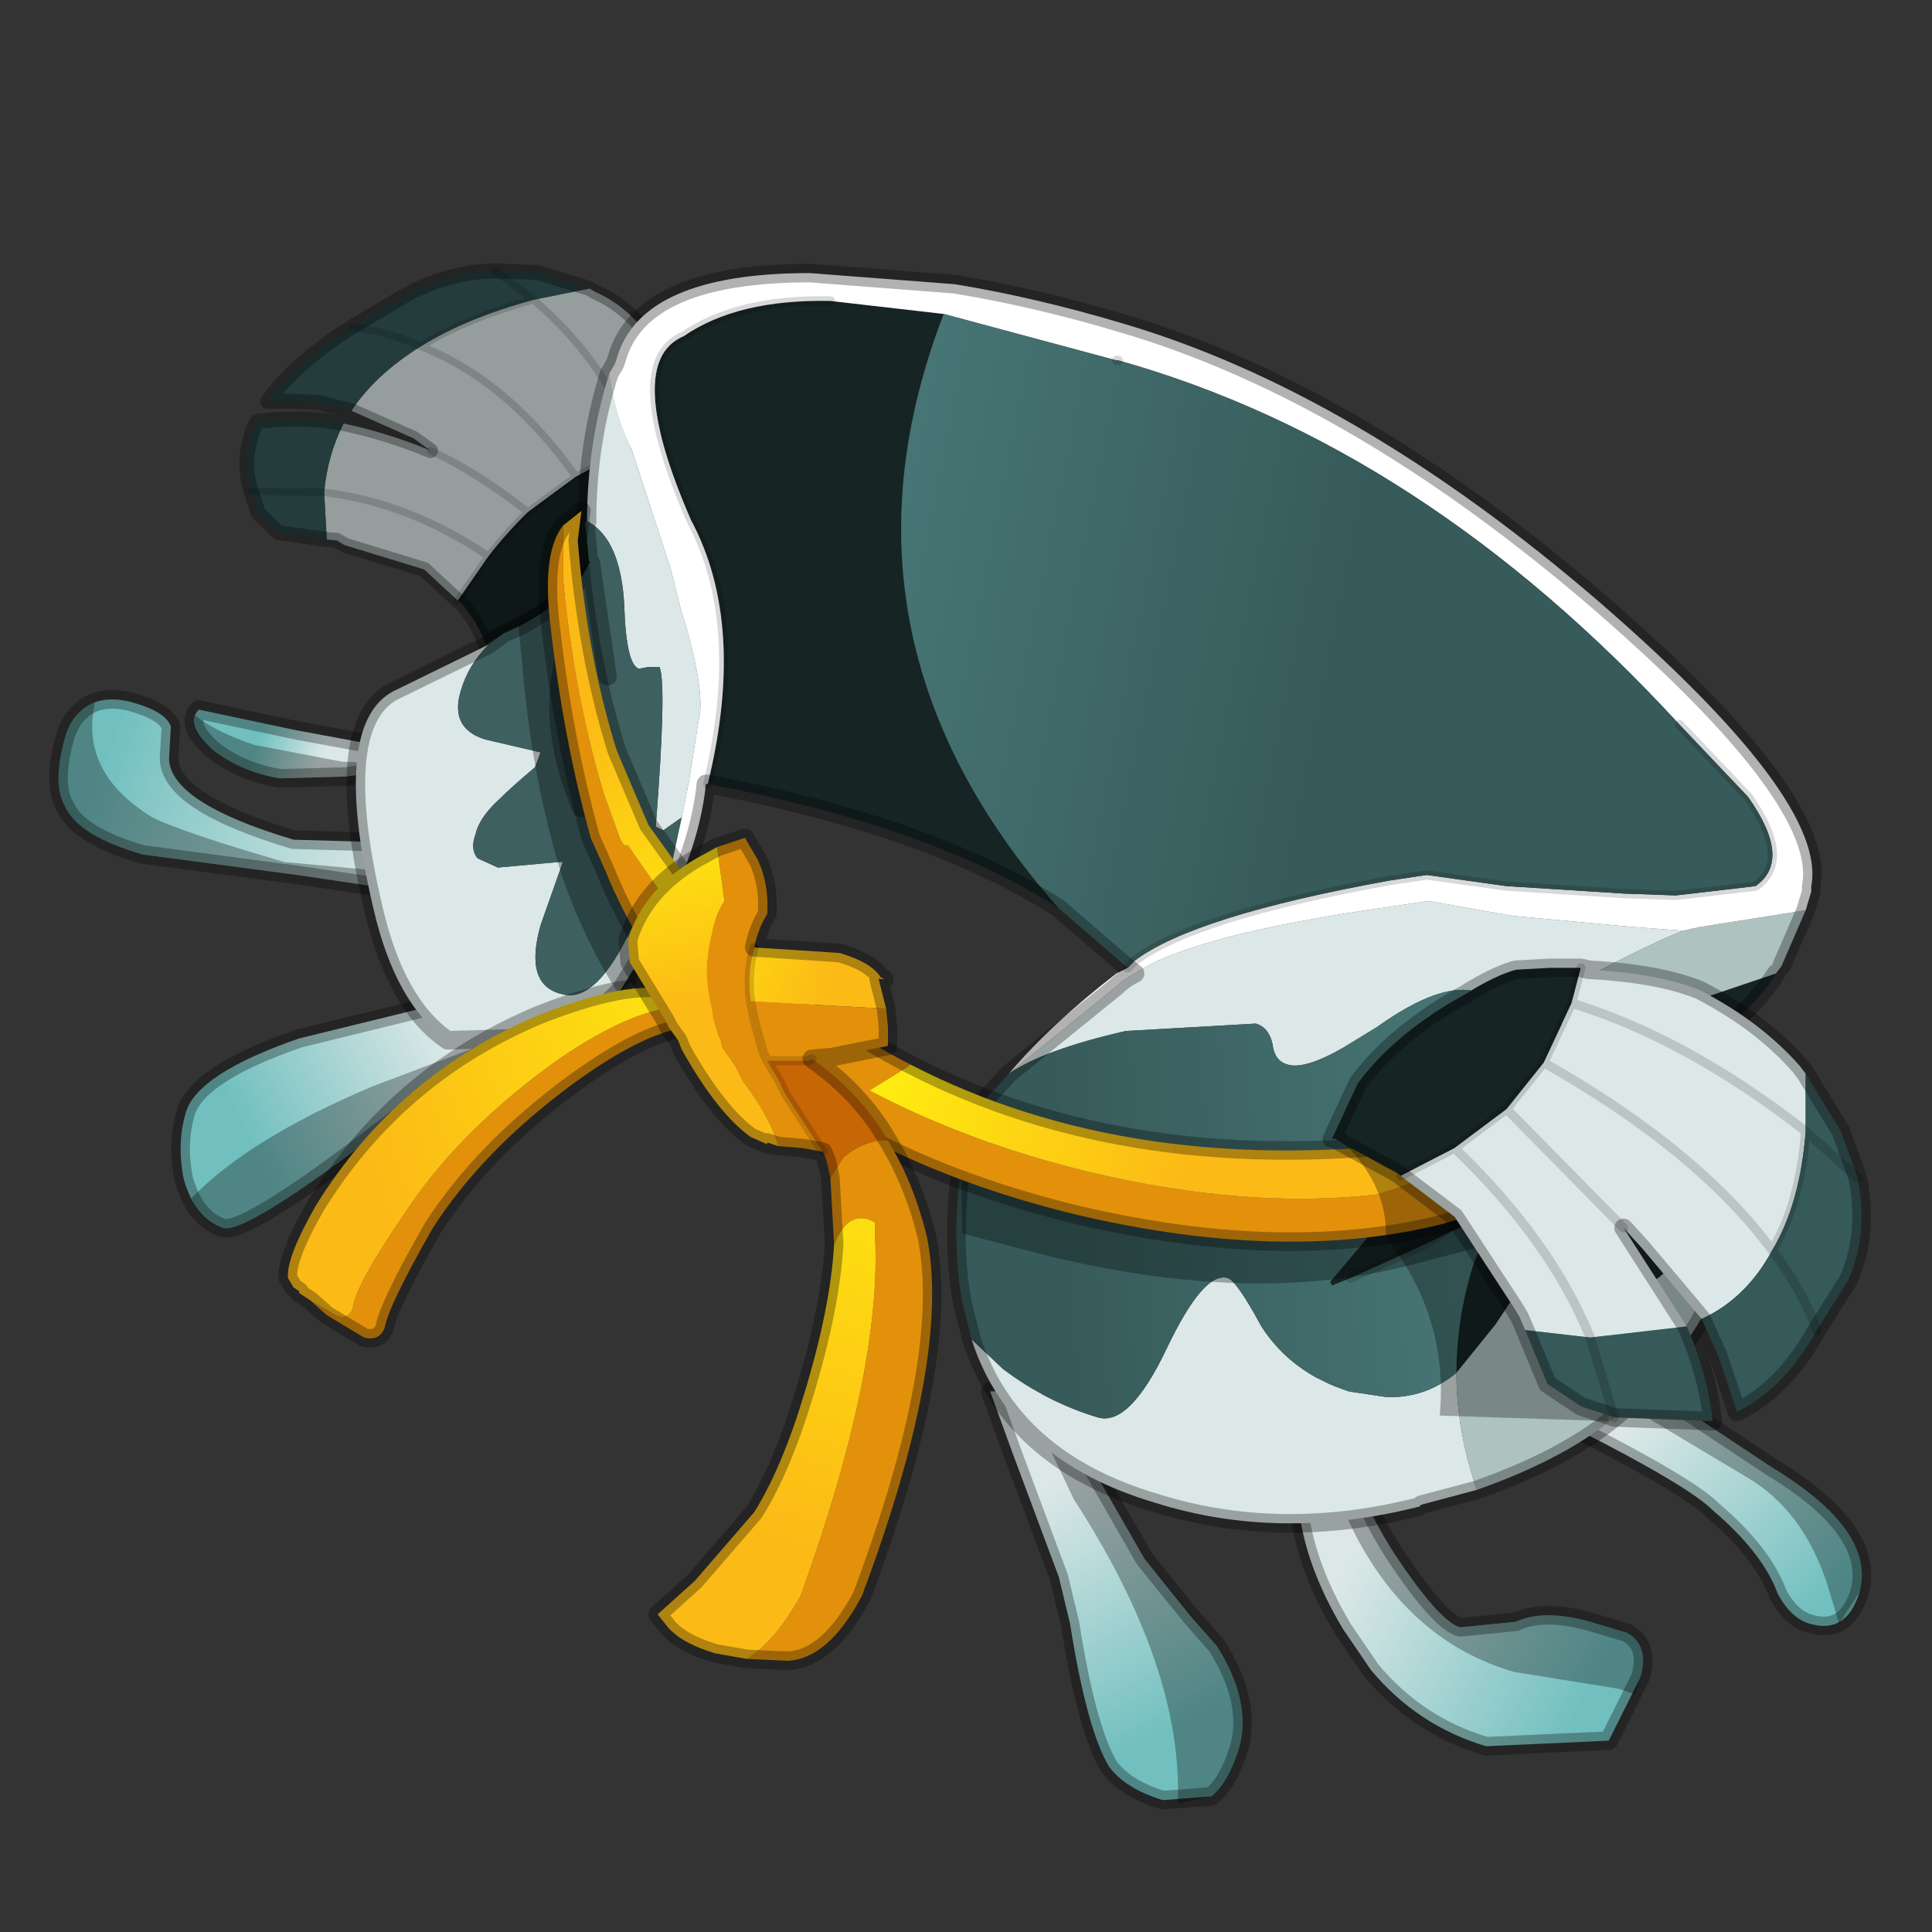 <?xml version="1.0" encoding="UTF-8" standalone="no"?>
<svg xmlns:xlink="http://www.w3.org/1999/xlink" height="520.0px" width="520.0px" xmlns="http://www.w3.org/2000/svg">
  <rect width="100%" height="100%" fill="#333333" stroke="none"/>
  <g transform="matrix(10.0, 0.0, 0.0, 10.0, 0.0, 0.0)">
    <use height="52.0" transform="matrix(1.0, 0.0, 0.0, 1.0, 0.0, 0.0)" width="52.0" xlink:href="#sprite0"/>
  </g>
  <defs>
    <g id="sprite0" transform="matrix(1.0, 0.0, 0.0, 1.0, 0.0, 0.0)">
      <use height="52.0" transform="matrix(1.0, 0.0, 0.0, 1.0, 0.0, 0.0)" width="52.0" xlink:href="#sprite1"/>
      <use height="12.95" transform="matrix(0.686, 0.421, -0.421, 0.686, 10.884, 4.423)" width="13.05" xlink:href="#sprite2"/>
      <use height="41.7" transform="matrix(1.0, 0.0, 0.0, 1.0, 1.3, 7.1)" width="49.05" xlink:href="#shape2"/>
    </g>
    <g id="sprite1" transform="matrix(1.0, 0.0, 0.0, 1.0, 0.0, 0.0)">
      <use height="52.0" transform="matrix(1.0, 0.0, 0.0, 1.0, 0.0, 0.0)" width="52.0" xlink:href="#shape0"/>
    </g>
    <g id="shape0" transform="matrix(1.0, 0.0, 0.0, 1.0, 0.0, 0.0)">
      <path d="M0.0 0.0 L52.0 0.0 52.0 52.0 0.0 52.0 0.0 0.0" fill="#ffba2e" fill-opacity="0.0" fill-rule="evenodd" stroke="none"/>
    </g>
    <g id="sprite2" transform="matrix(1.0, 0.0, 0.0, 1.0, 0.25, 0.25)">
      <use height="12.95" transform="matrix(1.0, 0.0, 0.0, 1.0, -0.25, -0.25)" width="13.05" xlink:href="#shape1"/>
    </g>
    <g id="shape1" transform="matrix(1.0, 0.0, 0.0, 1.0, 0.25, 0.25)">
      <path d="M11.9 2.7 L12.1 3.05 12.25 3.55 12.55 4.2 12.5 5.85 Q12.3 8.3 11.45 10.25 L10.45 12.0 10.4 11.95 Q9.7 11.45 9.0 11.25 L8.9 11.25 9.0 9.45 Q9.1 8.5 9.35 7.5 L10.1 5.65 11.2 3.75 11.9 2.7" fill="#0e1818" fill-rule="evenodd" stroke="none"/>
      <path d="M7.2 0.05 L7.4 0.05 Q8.85 -0.15 10.25 0.65 11.0 1.15 11.85 2.6 L11.9 2.7 11.2 3.75 10.1 5.65 9.35 7.5 Q9.1 8.5 9.0 9.45 L8.9 11.25 7.4 10.95 4.7 11.65 4.4 11.65 4.1 11.8 3.2 10.5 Q5.85 9.3 9.0 9.45 5.85 9.3 3.2 10.5 2.65 9.4 2.55 8.2 3.95 7.7 5.5 7.45 L4.8 7.4 2.55 7.7 Q2.6 6.25 3.4 4.65 6.5 4.1 10.1 5.65 6.5 4.1 3.4 4.65 4.2 3.05 5.8 1.35 9.15 1.9 11.2 3.75 9.15 1.9 5.8 1.35 L7.2 0.05 M5.5 7.45 Q7.25 7.25 9.35 7.5 7.25 7.25 5.5 7.45" fill="#959d9d" fill-rule="evenodd" stroke="none"/>
      <path d="M2.55 7.7 L1.45 8.05 Q0.6 8.5 0.0 8.9 0.1 7.35 1.1 5.3 L2.0 3.6 Q2.8 2.1 4.2 1.2 L5.45 0.5 7.2 0.05 5.8 1.35 Q4.2 3.05 3.4 4.65 2.6 6.25 2.55 7.7 M4.1 11.8 L2.6 12.45 1.7 12.25 1.1 11.75 Q0.15 10.9 0.05 9.65 1.25 8.7 2.55 8.2 2.65 9.4 3.2 10.5 L4.1 11.8 M1.1 5.3 Q2.25 4.8 3.4 4.65 2.25 4.8 1.1 5.3 M4.2 1.2 L5.8 1.35 4.2 1.2 M1.1 11.75 L3.2 10.5 1.1 11.75" fill="#243c3c" fill-rule="evenodd" stroke="none"/>
      <path d="M2.55 7.7 L1.45 8.05 Q0.6 8.5 0.0 8.9 0.1 7.35 1.1 5.3 L2.0 3.6 Q2.8 2.1 4.2 1.2 L5.45 0.5 7.2 0.05 7.4 0.05 Q8.85 -0.15 10.25 0.65 11.0 1.15 11.85 2.6 L11.9 2.7 12.1 3.05 12.25 3.55 12.55 4.2 12.5 5.85 Q12.3 8.3 11.45 10.25 L10.45 12.0 10.4 11.95 Q9.7 11.45 9.0 11.25 L8.9 11.25 7.4 10.95 4.7 11.65 4.4 11.65 4.1 11.8 2.6 12.45 1.7 12.25 1.1 11.75 Q0.15 10.9 0.05 9.65 1.25 8.7 2.55 8.2 3.95 7.7 5.5 7.45 L4.8 7.4 2.55 7.7" fill="none" stroke="#000000" stroke-linecap="round" stroke-linejoin="round" stroke-opacity="0.302" stroke-width="0.5"/>
      <path d="M3.4 4.65 Q2.25 4.8 1.1 5.3 M11.2 3.75 L11.9 2.7 M8.9 11.25 L9.0 9.45 Q5.85 9.3 3.2 10.5 L1.1 11.75 M9.0 9.45 Q9.1 8.5 9.35 7.5 7.25 7.25 5.5 7.45 M9.35 7.5 L10.1 5.65 Q6.5 4.1 3.4 4.65 4.2 3.05 5.8 1.35 L4.2 1.2 M10.1 5.65 L11.2 3.75 Q9.15 1.9 5.8 1.35" fill="none" stroke="#000000" stroke-linecap="round" stroke-linejoin="round" stroke-opacity="0.153" stroke-width="0.25"/>
    </g>
    <g id="shape2" transform="matrix(1.0, 0.0, 0.0, 1.0, -1.3, -7.1)">
      <path d="M32.05 43.5 L32.75 44.3 Q33.7 45.8 33.35 47.05 33.05 48.0 32.6 48.35 L31.3 48.45 Q30.3 48.15 29.85 47.55 29.25 46.55 28.8 43.7 L28.5 42.45 27.25 39.1 26.65 37.45 27.95 37.4 29.05 38.9 30.8 41.95 32.05 43.5" fill="url(#gradient0)" fill-rule="evenodd" stroke="none"/>
      <path d="M36.45 37.1 L36.3 38.55 Q36.35 40.0 37.55 41.85 38.75 43.65 39.3 43.8 L40.8 43.65 Q41.55 43.3 42.8 43.65 L43.8 43.95 Q44.4 44.3 44.15 45.15 L43.3 46.85 40.0 47.0 Q38.15 46.45 36.9 44.95 L36.15 43.85 Q35.1 42.1 34.95 40.5 L35.25 37.1 36.45 37.1" fill="url(#gradient1)" fill-rule="evenodd" stroke="none"/>
      <path d="M43.55 36.75 L47.7 39.5 Q50.5 41.2 50.05 42.85 49.7 44.0 48.7 43.7 48.2 43.55 47.85 42.9 47.45 41.8 46.1 40.65 45.45 40.0 42.5 38.5 40.8 37.55 40.2 36.9 L43.55 36.75" fill="url(#gradient2)" fill-rule="evenodd" stroke="none"/>
      <path d="M13.7 27.95 Q12.45 28.75 9.5 31.0 6.55 33.2 6.0 33.05 5.25 32.8 4.95 31.75 4.75 30.8 5.0 29.95 5.3 28.9 8.05 27.95 L13.15 26.7 13.2 26.7 13.7 27.95" fill="url(#gradient3)" fill-rule="evenodd" stroke="none"/>
      <path d="M11.35 22.7 L12.05 24.15 8.0 23.55 3.85 23.0 Q2.1 22.5 1.75 21.7 1.4 21.1 1.75 19.85 1.95 19.15 2.55 18.9 3.0 18.75 3.55 18.9 4.45 19.15 4.6 19.55 L4.55 20.4 Q4.55 21.6 7.9 22.6 L11.35 22.7" fill="url(#gradient4)" fill-rule="evenodd" stroke="none"/>
      <path d="M5.75 20.2 Q4.95 19.5 5.35 19.1 L7.95 19.65 10.1 20.05 10.2 20.1 10.45 20.75 9.3 20.9 7.55 20.95 Q6.55 20.8 5.75 20.2" fill="url(#gradient5)" fill-rule="evenodd" stroke="none"/>
      <path d="M43.55 36.75 L40.2 36.9 Q40.8 37.55 42.5 38.5 45.45 40.0 46.1 40.65 47.45 41.8 47.85 42.9 48.2 43.55 48.7 43.7 49.7 44.0 50.05 42.85 50.5 41.2 47.7 39.5 L43.55 36.75 M36.45 37.1 L35.25 37.1 34.95 40.5 Q35.1 42.1 36.15 43.85 L36.9 44.95 Q38.15 46.45 40.0 47.0 L43.3 46.85 44.15 45.15 Q44.4 44.3 43.8 43.95 L42.8 43.65 Q41.55 43.3 40.8 43.65 L39.3 43.8 Q38.75 43.65 37.55 41.85 36.35 40.0 36.3 38.55 L36.45 37.1 M32.05 43.5 L30.8 41.95 29.05 38.9 27.95 37.4 26.65 37.45 27.25 39.1 28.5 42.45 28.8 43.7 Q29.25 46.55 29.85 47.55 30.3 48.15 31.3 48.45 L32.6 48.35 Q33.05 48.0 33.35 47.05 33.7 45.8 32.75 44.3 L32.05 43.5 M5.75 20.2 Q6.55 20.8 7.55 20.95 L9.3 20.9 10.45 20.75 10.2 20.1 10.1 20.05 7.95 19.65 5.35 19.1 Q4.95 19.5 5.75 20.2 M11.35 22.7 L12.05 24.15 8.0 23.55 3.85 23.0 Q2.1 22.5 1.75 21.7 1.4 21.1 1.75 19.85 1.95 19.15 2.55 18.9 3.0 18.75 3.55 18.9 4.45 19.15 4.6 19.55 L4.55 20.4 Q4.55 21.6 7.9 22.6 L11.35 22.7 M13.7 27.95 Q12.45 28.75 9.5 31.0 6.55 33.2 6.0 33.05 5.25 32.8 4.95 31.75 4.75 30.8 5.0 29.95 5.3 28.9 8.05 27.95 L13.15 26.7 13.2 26.7 13.7 27.95" fill="none" stroke="#000000" stroke-linecap="round" stroke-linejoin="round" stroke-opacity="0.302" stroke-width="0.5"/>
      <path d="M32.6 48.35 L31.7 48.55 Q31.85 44.9 28.9 40.35 L27.5 37.4 27.95 37.4 29.05 38.9 30.8 41.95 32.75 44.3 Q33.7 45.8 33.35 47.05 33.05 48.0 32.6 48.35 M36.45 37.1 L36.3 38.55 Q36.35 40.0 37.55 41.85 38.75 43.65 39.3 43.8 L40.8 43.65 Q41.55 43.3 42.8 43.65 L43.8 43.95 Q44.4 44.3 44.15 45.15 L44.0 45.6 43.55 45.45 40.75 45.0 Q38.0 44.2 36.5 41.35 35.35 39.1 35.75 37.1 L36.45 37.1 M43.55 36.75 L47.7 39.5 Q50.5 41.2 50.05 42.85 L49.5 43.7 49.2 42.7 Q48.55 40.65 47.0 39.75 L42.15 36.85 43.55 36.75 M6.85 20.05 L9.2 20.5 10.4 20.55 10.45 20.75 9.3 20.9 7.55 20.95 Q6.55 20.8 5.75 20.2 5.05 19.65 5.25 19.25 5.8 19.7 6.85 20.05 M11.75 23.5 L12.05 24.15 8.0 23.55 3.85 23.0 Q2.1 22.5 1.75 21.7 1.4 21.1 1.75 19.85 1.95 19.15 2.55 18.9 L2.55 18.95 Q2.15 20.8 4.1 22.0 4.9 22.4 7.65 23.2 L10.35 23.45 11.75 23.5 M13.7 27.95 Q12.45 28.75 9.5 31.0 6.55 33.2 6.0 33.05 5.4 32.9 5.15 32.25 6.7 30.65 10.0 29.25 L13.7 27.85 13.7 27.95" fill="#000000" fill-opacity="0.302" fill-rule="evenodd" stroke="none"/>
      <path d="M30.55 26.2 Q32.1 25.15 37.45 24.4 L38.45 24.25 40.7 24.65 43.95 24.95 45.3 25.05 Q44.15 25.5 40.9 27.25 L40.5 27.45 40.2 27.15 39.75 26.7 Q38.8 26.4 37.05 27.65 L36.15 28.2 Q35.1 28.8 34.65 28.65 34.3 28.55 34.25 28.1 34.15 27.65 33.8 27.55 L30.3 27.75 Q28.1 28.25 27.15 28.9 L30.05 26.55 Q30.25 26.35 30.55 26.2 M16.4 10.05 Q16.5 11.05 17.0 12.1 L18.05 15.3 18.35 16.5 18.45 16.8 Q19.0 18.75 18.8 19.4 L18.55 21.0 18.35 22.0 17.85 22.35 17.65 22.25 Q17.95 18.4 17.75 17.95 L17.45 17.95 17.2 18.0 Q16.85 17.9 16.8 16.25 16.7 14.55 15.85 14.05 L15.75 14.05 15.8 14.05 Q15.8 11.95 16.4 10.05 M17.45 25.1 L17.35 25.6 16.7 26.65 15.4 27.9 12.05 28.0 Q10.65 27.05 10.05 24.45 8.85 19.35 10.7 18.55 L13.15 17.35 Q12.6 17.9 12.4 18.6 12.1 19.6 13.05 19.9 L14.55 20.25 14.4 20.65 Q13.75 21.2 13.45 21.5 12.9 22.0 12.8 22.45 12.65 22.85 12.85 23.1 L13.4 23.35 15.05 23.2 15.15 23.2 14.55 24.9 Q14.1 26.5 15.1 26.75 16.2 27.1 17.35 24.15 L17.45 25.1 M39.75 40.1 L38.25 40.5 38.2 40.55 Q34.45 41.5 31.1 40.45 27.2 39.3 26.15 36.05 L27.0 36.85 Q28.2 37.75 29.55 38.15 30.4 38.4 31.4 36.3 32.4 34.2 33.05 34.4 33.3 34.5 33.95 35.7 34.75 36.95 36.3 37.45 L37.3 37.6 Q38.35 37.65 39.2 36.95 39.2 38.5 39.75 40.1" fill="#dce8e7" fill-rule="evenodd" stroke="none"/>
      <path d="M18.35 22.0 L18.05 23.4 17.45 25.1 17.35 24.15 Q16.2 27.1 15.1 26.75 14.1 26.5 14.55 24.9 L15.15 23.2 15.05 23.2 13.4 23.35 12.85 23.1 Q12.65 22.85 12.8 22.45 12.9 22.0 13.45 21.5 13.75 21.2 14.4 20.65 L14.55 20.25 13.05 19.9 Q12.1 19.6 12.4 18.6 12.6 17.9 13.15 17.35 L13.55 17.05 14.0 16.85 Q15.55 16.0 15.85 15.15 L15.9 15.15 15.85 15.1 15.75 14.05 15.85 14.05 Q16.7 14.55 16.8 16.25 16.85 17.9 17.2 18.0 L17.45 17.95 17.75 17.95 Q17.95 18.4 17.65 22.25 L17.85 22.35 18.35 22.0 M16.35 18.2 L15.9 15.15 16.35 18.2 M15.65 21.75 Q14.5 19.05 15.5 16.85 14.5 19.05 15.65 21.75" fill="#3e6060" fill-rule="evenodd" stroke="none"/>
      <path d="M19.05 21.1 Q20.1 16.8 18.6 14.0 16.75 9.75 18.4 9.05 19.85 8.05 22.35 8.1 L25.4 8.45 Q22.05 17.15 28.5 24.45 25.1 22.25 19.05 21.1 M40.5 27.45 L40.9 27.65 44.4 27.35 47.8 26.2 Q46.95 27.55 45.2 28.5 L44.85 29.3 Q44.65 29.95 45.05 31.0 L45.45 32.05 45.6 32.4 45.55 32.85 Q44.9 34.85 43.75 34.55 L42.2 33.3 Q41.85 33.2 40.25 35.65 L39.2 36.95 Q39.2 35.5 39.65 34.05 L40.25 32.55 38.45 33.45 36.35 34.4 35.85 34.6 35.8 34.5 36.9 33.2 38.3 31.75 40.35 30.15 38.45 29.85 36.75 29.5 40.5 27.45 M43.65 29.9 L38.45 33.45 43.65 29.9 M40.15 29.75 Q43.95 29.2 45.2 28.5 43.95 29.2 40.15 29.75" fill="#162424" fill-rule="evenodd" stroke="none"/>
      <path d="M45.3 25.05 L45.75 24.95 48.6 24.5 47.95 26.0 47.8 26.2 44.4 27.35 40.9 27.65 40.5 27.45 40.9 27.25 Q44.15 25.5 45.3 25.05 M39.2 36.95 L40.25 35.65 Q41.85 33.2 42.2 33.3 L43.75 34.55 Q44.9 34.85 45.55 32.85 L45.6 32.4 Q46.35 33.9 46.0 35.0 45.7 36.0 43.85 37.8 42.45 39.15 39.75 40.1 39.2 38.5 39.2 36.95" fill="#aec2c0" fill-rule="evenodd" stroke="none"/>
      <path d="M30.35 26.05 L30.55 25.85 Q32.15 24.65 37.4 23.7 L38.4 23.55 40.55 23.85 43.7 24.05 45.1 24.1 45.55 24.05 47.25 23.85 Q48.25 23.15 47.05 21.45 L45.2 19.5 Q38.3 12.0 30.1 9.7 L30.05 9.7 25.4 8.45 22.35 8.1 Q19.85 8.05 18.4 9.05 16.75 9.75 18.6 14.0 20.1 16.8 19.05 21.1 L19.0 21.1 Q18.8 23.1 17.4 25.45 L17.35 25.6 17.45 25.1 18.05 23.4 18.35 22.0 18.55 21.0 18.8 19.4 Q19.0 18.75 18.45 16.8 L18.35 16.5 18.05 15.3 17.0 12.1 Q16.5 11.05 16.4 10.05 L16.55 9.8 16.6 9.65 Q17.25 7.35 21.8 7.35 L25.7 7.65 Q27.85 8.0 30.2 8.7 36.5 10.55 43.1 16.25 49.2 21.55 48.75 23.85 L48.75 24.0 48.6 24.5 45.75 24.95 45.3 25.05 43.95 24.95 40.7 24.65 38.45 24.25 37.45 24.4 Q32.1 25.15 30.55 26.2 L30.35 26.05 30.55 26.2 Q30.25 26.35 30.05 26.55 L27.15 28.9 Q28.3 27.55 30.05 26.2 L30.35 26.05" fill="#ffffff" fill-rule="evenodd" stroke="none"/>
      <path d="M45.2 19.5 L47.05 21.45 Q48.25 23.15 47.25 23.85 L45.55 24.05 45.1 24.1 43.7 24.05 40.55 23.85 38.4 23.55 37.4 23.7 Q32.15 24.65 30.55 25.85 L30.35 26.05 28.5 24.45 Q22.05 17.15 25.4 8.45 L30.05 9.7 30.1 9.7 Q38.3 12.0 45.2 19.5" fill="url(#gradient6)" fill-rule="evenodd" stroke="none"/>
      <path d="M27.15 28.9 Q28.1 28.25 30.3 27.75 L33.8 27.55 Q34.15 27.65 34.25 28.1 34.3 28.55 34.65 28.65 35.1 28.8 36.15 28.2 L37.05 27.65 Q38.8 26.4 39.75 26.7 L40.2 27.15 40.5 27.45 36.75 29.5 38.45 29.85 40.35 30.15 38.3 31.75 36.9 33.2 35.8 34.5 35.85 34.6 36.35 34.4 38.45 33.45 40.25 32.55 39.65 34.05 Q39.2 35.5 39.2 36.95 38.35 37.65 37.3 37.6 L36.3 37.45 Q34.75 36.95 33.95 35.7 33.3 34.5 33.05 34.4 32.4 34.2 31.4 36.3 30.4 38.4 29.55 38.15 28.2 37.75 27.0 36.85 L26.15 36.05 25.9 35.05 Q25.5 32.9 26.1 30.05 L27.15 28.9" fill="url(#gradient7)" fill-rule="evenodd" stroke="none"/>
      <path d="M30.35 26.05 L30.55 26.2 Q30.25 26.35 30.05 26.55 L27.15 28.9 M48.6 24.5 L48.75 24.0 48.75 23.85 Q49.2 21.55 43.1 16.25 36.5 10.55 30.2 8.7 27.85 8.0 25.7 7.65 L21.8 7.35 Q17.25 7.35 16.6 9.65 L16.55 9.8 16.4 10.05 M17.35 25.6 L17.4 25.45 Q18.8 23.1 19.0 21.1 L19.05 21.1 M47.95 26.0 L48.6 24.5 M45.6 32.4 L45.45 32.05 45.05 31.0 Q44.65 29.95 44.85 29.3 L45.2 28.5 M47.8 26.2 Q46.95 27.55 45.2 28.5 M45.6 32.4 Q46.35 33.9 46.0 35.0 45.7 36.0 43.85 37.8 42.45 39.15 39.75 40.1 L38.25 40.5 38.2 40.55 Q34.45 41.5 31.1 40.45 27.2 39.3 26.15 36.05 L25.9 35.05 Q25.5 32.9 26.1 30.05 L27.15 28.9 M30.35 26.05 L28.5 24.45 Q25.1 22.25 19.05 21.1 M15.75 14.05 L15.8 14.05 Q15.8 11.95 16.4 10.05 M17.35 25.6 L16.7 26.65 15.4 27.9 12.05 28.0 Q10.65 27.05 10.05 24.45 8.85 19.35 10.7 18.55 L13.15 17.35 13.55 17.05 14.0 16.85 Q15.55 16.0 15.85 15.15 L15.85 15.1 15.75 14.05 M15.85 15.1 L15.9 15.15 16.35 18.2 M15.9 15.15 L15.85 15.15 M15.5 16.85 Q14.5 19.05 15.65 21.75" fill="none" stroke="#000000" stroke-linecap="round" stroke-linejoin="round" stroke-opacity="0.302" stroke-width="0.5"/>
      <path d="M45.2 19.5 L47.05 21.45 Q48.25 23.15 47.25 23.85 L45.55 24.05 45.1 24.1 43.7 24.05 40.55 23.85 38.4 23.55 37.4 23.7 Q32.15 24.65 30.55 25.85 L30.35 26.05 M19.05 21.1 Q20.1 16.8 18.6 14.0 16.75 9.75 18.4 9.05 19.85 8.05 22.35 8.1 M30.05 9.7 L30.1 9.7 M36.35 34.4 L38.45 33.45 43.65 29.9 M45.2 28.5 Q43.95 29.2 40.15 29.75" fill="none" stroke="#000000" stroke-linecap="round" stroke-linejoin="round" stroke-opacity="0.153" stroke-width="0.25"/>
      <path d="M45.45 29.5 L45.3 30.4 Q44.35 31.55 43.3 32.15 L39.9 33.55 37.95 34.05 Q33.75 35.15 28.2 33.8 L25.9 33.2 25.85 30.7 Q31.1 32.65 37.85 31.8 L41.7 31.15 Q44.0 30.55 44.9 29.5 L45.4 29.1 45.4 29.25 45.45 29.5 M15.15 23.65 Q14.3 20.95 14.05 17.8 L13.95 16.8 14.8 16.35 Q15.1 19.0 15.85 21.35 16.6 23.7 18.1 25.4 L16.65 26.75 Q15.75 25.35 15.15 23.65" fill="#000000" fill-opacity="0.302" fill-rule="evenodd" stroke="none"/>
      <path d="M40.65 32.4 L38.8 32.95 Q34.55 34.0 29.0 32.7 23.2 31.3 19.6 28.05 L18.65 27.2 Q17.15 25.55 16.3 23.45 L15.9 22.55 Q15.15 19.85 14.8 16.7 14.6 14.85 15.15 14.15 L15.15 15.55 Q15.45 18.7 16.25 21.35 L16.7 22.6 16.8 22.75 16.9 22.75 19.3 26.2 20.2 25.65 20.3 25.7 20.85 26.2 Q22.55 27.65 24.5 28.65 L24.45 28.7 23.4 29.35 Q26.05 30.75 29.35 31.55 33.55 32.55 37.05 32.15 39.35 31.5 38.6 30.7 L42.5 30.0 Q43.45 31.0 40.65 32.4" fill="#e3910b" fill-rule="evenodd" stroke="none"/>
      <path d="M46.25 28.35 L46.05 29.3 Q45.1 30.5 44.15 31.05 L40.65 32.4 Q43.45 31.0 42.5 30.0 44.8 29.45 45.65 28.4 L46.2 27.95 46.25 28.2 46.25 28.35" fill="#c76605" fill-rule="evenodd" stroke="none"/>
      <path d="M24.5 28.65 Q30.5 31.75 38.6 30.7 39.35 31.5 37.05 32.15 33.55 32.55 29.35 31.55 26.05 30.75 23.4 29.35 L24.45 28.7 24.5 28.65" fill="url(#gradient8)" fill-rule="evenodd" stroke="none"/>
      <path d="M15.15 14.15 L15.65 13.75 15.55 14.55 Q15.8 17.65 16.6 20.2 L17.45 22.2 19.35 24.85 20.2 25.65 19.3 26.2 16.9 22.75 16.8 22.75 16.7 22.6 16.25 21.35 Q15.45 18.7 15.15 15.55 L15.15 14.15" fill="url(#gradient9)" fill-rule="evenodd" stroke="none"/>
      <path d="M46.25 28.35 L46.05 29.3 Q45.1 30.5 44.15 31.05 L40.65 32.4 38.8 32.95 Q34.55 34.0 29.0 32.7 23.2 31.3 19.6 28.05 L18.65 27.2 Q17.15 25.55 16.3 23.45 L15.9 22.55 Q15.15 19.85 14.8 16.7 14.6 14.85 15.15 14.15 L15.65 13.75 15.55 14.55 Q15.8 17.65 16.6 20.2 L17.45 22.2 19.35 24.85 20.2 25.65 20.3 25.7 20.85 26.2 Q22.55 27.65 24.5 28.65 30.5 31.75 38.6 30.7 L42.5 30.0 Q44.8 29.45 45.65 28.4 L46.2 27.95 46.25 28.2" fill="none" stroke="#000000" stroke-linecap="round" stroke-linejoin="round" stroke-opacity="0.302" stroke-width="0.5"/>
      <path d="M39.3 30.75 L43.25 35.35 43.3 38.25 38.75 38.1 Q39.0 35.45 37.3 33.3 37.35 31.85 36.05 30.65 L39.3 30.75" fill="#000000" fill-opacity="0.302" fill-rule="evenodd" stroke="none"/>
      <path d="M18.4 27.1 L18.6 27.65 Q17.45 27.7 15.45 29.15 13.0 30.95 11.65 33.05 10.45 35.15 10.35 35.75 10.2 36.1 9.8 36.0 L8.8 35.4 8.35 35.0 8.95 35.35 Q9.35 35.6 9.5 35.2 9.55 34.6 11.0 32.5 12.45 30.35 15.05 28.5 17.1 27.1 18.4 27.1" fill="#e3910b" fill-rule="evenodd" stroke="none"/>
      <path d="M8.35 35.0 L8.05 34.8 8.05 34.75 7.9 34.65 7.75 34.4 Q7.7 33.85 8.5 32.45 10.7 28.9 14.55 27.3 17.25 26.25 18.25 26.75 L18.3 26.75 18.4 27.1 Q17.1 27.1 15.05 28.5 12.45 30.35 11.0 32.5 9.55 34.6 9.5 35.2 9.35 35.6 8.95 35.35 L8.35 35.0" fill="url(#gradient10)" fill-rule="evenodd" stroke="none"/>
      <path d="M18.4 27.1 L18.6 27.65 Q17.45 27.7 15.45 29.15 13.0 30.95 11.65 33.05 10.45 35.15 10.35 35.75 10.2 36.1 9.8 36.0 L8.8 35.4 8.35 35.0 8.05 34.8 8.05 34.75 7.9 34.65 7.75 34.4 Q7.7 33.85 8.5 32.45 10.7 28.9 14.55 27.3 17.25 26.25 18.25 26.75 L18.3 26.75 18.4 27.1 Z" fill="none" stroke="#000000" stroke-linecap="round" stroke-linejoin="round" stroke-opacity="0.302" stroke-width="0.5"/>
      <path d="M23.65 26.35 L23.7 26.3 23.8 26.35 23.65 26.35" fill="#fcba16" fill-rule="evenodd" stroke="none"/>
      <path d="M23.7 26.3 L23.65 26.35 23.85 27.15 20.2 26.95 Q20.1 26.15 20.3 25.5 L22.6 25.65 Q23.45 25.9 23.7 26.3" fill="url(#gradient11)" fill-rule="evenodd" stroke="none"/>
      <path d="M20.3 25.5 Q20.1 26.15 20.2 26.95 L23.85 27.15 23.9 27.65 23.9 28.15 22.4 28.45 21.85 28.5 21.75 28.55 20.65 28.55 20.95 29.05 21.05 29.25 21.15 29.45 22.15 31.0 21.6 30.9 21.0 30.85 20.95 30.85 Q20.75 30.1 20.0 29.1 L19.9 28.9 19.8 28.7 19.45 28.2 19.4 28.0 Q19.2 27.55 19.15 27.1 18.9 26.1 19.15 25.15 19.25 24.65 19.5 24.25 L19.3 22.8 20.05 22.55 20.4 23.15 Q20.7 23.8 20.65 24.6 20.4 25.0 20.3 25.5 M20.2 26.95 L20.3 27.45 20.55 28.35 20.65 28.55 20.55 28.35 20.3 27.45 20.2 26.95 M23.9 30.7 Q24.6 31.85 24.95 33.3 25.6 36.55 23.2 42.95 22.3 44.65 21.2 44.7 L20.1 44.65 Q20.85 44.2 21.55 42.95 23.75 36.85 23.55 33.25 L23.55 32.9 Q22.85 32.5 22.45 33.5 L22.35 31.7 22.7 31.15 Q23.3 30.65 23.9 30.7" fill="#e3910b" fill-rule="evenodd" stroke="none"/>
      <path d="M19.3 22.8 L19.5 24.25 Q19.25 24.65 19.15 25.15 18.9 26.1 19.15 27.1 19.2 27.55 19.4 28.0 L19.45 28.2 19.8 28.7 19.9 28.9 20.0 29.1 Q20.75 30.1 20.95 30.85 L20.65 30.75 20.65 30.8 20.2 30.6 Q19.3 29.95 18.35 28.25 L18.25 28.0 18.0 27.65 17.9 27.45 16.95 25.9 16.9 25.3 Q17.3 23.95 18.75 23.1 L19.3 22.8" fill="url(#gradient12)" fill-rule="evenodd" stroke="none"/>
      <path d="M22.15 31.0 L21.15 29.45 21.05 29.25 20.95 29.05 20.65 28.55 21.75 28.55 21.85 28.5 Q23.15 29.4 23.9 30.7 23.3 30.65 22.7 31.15 L22.35 31.7 22.25 31.25 22.15 31.0" fill="#c76605" fill-rule="evenodd" stroke="none"/>
      <path d="M20.1 44.65 L19.25 44.5 Q18.25 44.2 17.9 43.7 L17.7 43.45 18.7 42.55 20.3 40.7 Q21.05 39.5 21.65 37.5 22.35 35.2 22.45 33.5 22.85 32.5 23.55 32.9 L23.55 33.25 Q23.75 36.85 21.55 42.95 20.85 44.2 20.1 44.65" fill="url(#gradient13)" fill-rule="evenodd" stroke="none"/>
      <path d="M23.65 26.35 L23.8 26.35 23.7 26.3 Q23.45 25.9 22.6 25.65 L20.3 25.5 M23.85 27.15 L23.65 26.35 M19.3 22.8 L20.05 22.55 20.4 23.15 Q20.7 23.8 20.65 24.6 20.4 25.0 20.3 25.5 M20.95 30.85 L21.0 30.85 21.6 30.9 22.15 31.0 M20.65 30.8 L20.2 30.6 Q19.3 29.95 18.35 28.25 L18.25 28.0 18.0 27.65 17.9 27.45 16.95 25.9 16.9 25.3 Q17.3 23.95 18.75 23.1 L19.3 22.8 M23.85 27.15 L23.9 27.65 23.9 28.15 22.4 28.45 21.85 28.5 Q23.15 29.4 23.9 30.7 24.6 31.85 24.95 33.3 25.6 36.55 23.2 42.95 22.3 44.65 21.2 44.7 L20.1 44.65 19.25 44.5 Q18.25 44.2 17.9 43.7 L17.7 43.45 18.7 42.55 20.3 40.7 Q21.05 39.5 21.65 37.5 22.35 35.2 22.45 33.5 L22.35 31.7 22.25 31.25 22.15 31.0 M20.95 30.85 L20.65 30.75 20.65 30.8 21.0 30.85" fill="none" stroke="#000000" stroke-linecap="round" stroke-linejoin="round" stroke-opacity="0.302" stroke-width="0.5"/>
      <path d="M20.3 25.5 Q20.1 26.15 20.2 26.95 M22.15 31.0 L21.15 29.45 21.05 29.25 20.95 29.05 20.65 28.55 20.55 28.35 20.3 27.45 20.2 26.95 M20.65 28.55 L21.75 28.55 21.85 28.5" fill="none" stroke="#000000" stroke-linecap="round" stroke-linejoin="round" stroke-opacity="0.153" stroke-width="0.25"/>
      <path d="M37.7 31.65 L39.15 30.9 40.55 29.85 41.55 28.6 42.3 27.0 42.55 26.05 42.2 26.05 41.7 26.05 40.8 26.1 Q40.25 26.25 39.45 26.75 37.55 27.8 36.55 29.15 L35.85 30.65 35.95 30.65 36.0 30.7 37.65 31.6 37.7 31.65" fill="#162424" fill-rule="evenodd" stroke="none"/>
      <path d="M41.05 35.8 L42.8 36.0 Q41.75 33.4 39.15 30.9 41.75 33.4 42.8 36.0 L45.4 35.7 43.7 33.05 44.2 33.6 45.8 35.5 Q47.0 34.95 47.7 33.65 48.45 32.4 48.6 30.45 45.4 27.95 42.3 27.0 45.4 27.95 48.6 30.45 L48.6 28.9 48.45 28.7 Q47.4 27.5 45.75 26.65 44.65 26.2 42.75 26.1 L42.55 26.05 42.3 27.0 41.55 28.6 Q45.7 30.95 47.7 33.65 45.7 30.95 41.55 28.6 L40.55 29.85 39.15 30.9 37.7 31.65 39.15 32.75 40.75 35.2 40.9 35.45 41.05 35.8 M43.7 33.05 L40.55 29.85 43.7 33.05" fill="#dce8e7" fill-rule="evenodd" stroke="none"/>
      <path d="M42.8 36.0 L41.05 35.8 41.65 37.25 42.55 37.85 43.45 38.15 42.8 36.0 43.45 38.15 46.1 38.25 Q45.95 36.95 45.4 35.7 L42.8 36.0 M45.8 35.5 L46.25 36.5 46.75 38.0 Q48.0 37.4 48.9 35.8 L49.75 34.45 Q50.3 33.2 50.0 31.7 L49.55 30.45 48.6 28.9 48.6 30.45 Q48.45 32.4 47.7 33.65 47.0 34.95 45.8 35.5 M48.9 35.8 Q48.5 34.7 47.7 33.65 48.5 34.7 48.9 35.8 M50.0 31.7 L48.6 30.45 50.0 31.7" fill="#365959" fill-rule="evenodd" stroke="none"/>
      <path d="M43.45 38.15 L42.55 37.85 41.65 37.25 41.05 35.8 40.9 35.45 40.75 35.2 39.15 32.75 37.7 31.65 M45.4 35.7 Q45.95 36.95 46.1 38.25 L43.45 38.15 M45.8 35.5 L46.25 36.5 46.75 38.0 Q48.0 37.4 48.9 35.8 L49.75 34.45 Q50.3 33.2 50.0 31.7 L49.55 30.45 48.6 28.9 48.45 28.7 Q47.4 27.5 45.75 26.65 44.65 26.2 42.75 26.1 L42.55 26.05 42.2 26.05 41.7 26.05 40.8 26.1 Q40.25 26.25 39.45 26.75 37.55 27.8 36.55 29.15 L35.85 30.65 35.95 30.65 36.0 30.7 37.65 31.6 37.7 31.65 M45.4 35.7 L43.7 33.05 44.2 33.6 45.8 35.5" fill="none" stroke="#000000" stroke-linecap="round" stroke-linejoin="round" stroke-opacity="0.302" stroke-width="0.5"/>
      <path d="M42.8 36.0 L43.45 38.15 M37.7 31.65 L39.15 30.9 Q41.75 33.4 42.8 36.0 M47.7 33.65 Q48.5 34.7 48.9 35.8 M40.55 29.85 L43.7 33.05 M42.3 27.0 L42.55 26.05 M41.55 28.6 L42.3 27.0 Q45.4 27.95 48.6 30.45 48.45 32.4 47.7 33.65 45.7 30.95 41.55 28.6 L40.55 29.85 39.15 30.9 M48.6 30.45 L50.0 31.7" fill="none" stroke="#000000" stroke-linecap="round" stroke-linejoin="round" stroke-opacity="0.153" stroke-width="0.25"/>
    </g>
    <linearGradient gradientTransform="matrix(0.002, 0.004, -0.002, 0.001, 29.9, 43.25)" gradientUnits="userSpaceOnUse" id="gradient0" spreadMethod="pad" x1="-819.2" x2="819.2">
      <stop offset="0.0" stop-color="#dce8e7"/>
      <stop offset="1.0" stop-color="#71c0bf"/>
    </linearGradient>
    <linearGradient gradientTransform="matrix(0.004, 0.002, -0.002, 0.004, 39.85, 43.15)" gradientUnits="userSpaceOnUse" id="gradient1" spreadMethod="pad" x1="-819.2" x2="819.2">
      <stop offset="0.0" stop-color="#dce8e7"/>
      <stop offset="1.0" stop-color="#71c0bf"/>
    </linearGradient>
    <linearGradient gradientTransform="matrix(0.003, 0.003, -0.001, 0.001, 46.7, 40.5)" gradientUnits="userSpaceOnUse" id="gradient2" spreadMethod="pad" x1="-819.2" x2="819.2">
      <stop offset="0.0" stop-color="#dce8e7"/>
      <stop offset="1.0" stop-color="#71c0bf"/>
    </linearGradient>
    <linearGradient gradientTransform="matrix(-0.003, 0.002, -0.001, -0.002, 9.3, 29.25)" gradientUnits="userSpaceOnUse" id="gradient3" spreadMethod="pad" x1="-819.2" x2="819.2">
      <stop offset="0.0" stop-color="#dce8e7"/>
      <stop offset="1.0" stop-color="#71c0bf"/>
    </linearGradient>
    <linearGradient gradientTransform="matrix(-0.005, -0.001, 7.0E-4, -0.002, 6.7, 21.85)" gradientUnits="userSpaceOnUse" id="gradient4" spreadMethod="pad" x1="-819.2" x2="819.2">
      <stop offset="0.0" stop-color="#dce8e7"/>
      <stop offset="1.0" stop-color="#71c0bf"/>
    </linearGradient>
    <linearGradient gradientTransform="matrix(-0.001, -4.0E-4, 3.0E-4, -9.0E-4, 7.8, 20.2)" gradientUnits="userSpaceOnUse" id="gradient5" spreadMethod="pad" x1="-819.2" x2="819.2">
      <stop offset="0.0" stop-color="#dce8e7"/>
      <stop offset="1.0" stop-color="#71c0bf"/>
    </linearGradient>
    <linearGradient gradientTransform="matrix(-0.015, -0.003, 0.002, -0.01, 23.55, 16.35)" gradientUnits="userSpaceOnUse" id="gradient6" spreadMethod="pad" x1="-819.2" x2="819.2">
      <stop offset="0.0" stop-color="#375a5a"/>
      <stop offset="1.0" stop-color="#578f8f"/>
    </linearGradient>
    <linearGradient gradientTransform="matrix(0.013, -9.0E-4, 5.0E-4, 0.007, 39.1, 32.05)" gradientUnits="userSpaceOnUse" id="gradient7" spreadMethod="pad" x1="-819.2" x2="819.2">
      <stop offset="0.0" stop-color="#375a5a"/>
      <stop offset="1.0" stop-color="#578f8f"/>
    </linearGradient>
    <linearGradient gradientTransform="matrix(-0.005, -0.001, 6.0E-4, -0.002, 28.15, 29.45)" gradientUnits="userSpaceOnUse" id="gradient8" spreadMethod="pad" x1="-819.2" x2="819.2">
      <stop offset="0.0" stop-color="#fcba16"/>
      <stop offset="1.0" stop-color="#feeb10"/>
    </linearGradient>
    <linearGradient gradientTransform="matrix(0.002, 0.004, -0.002, 0.001, 18.3, 22.15)" gradientUnits="userSpaceOnUse" id="gradient9" spreadMethod="pad" x1="-819.2" x2="819.2">
      <stop offset="0.0" stop-color="#fcba16"/>
      <stop offset="1.0" stop-color="#feeb10"/>
    </linearGradient>
    <linearGradient gradientTransform="matrix(0.006, -0.003, 0.001, 0.003, 15.15, 29.55)" gradientUnits="userSpaceOnUse" id="gradient10" spreadMethod="pad" x1="-819.2" x2="819.2">
      <stop offset="0.0" stop-color="#fcba16"/>
      <stop offset="1.0" stop-color="#feeb10"/>
    </linearGradient>
    <linearGradient gradientTransform="matrix(-0.003, -9.0E-4, 3.0E-4, -0.001, 19.85, 25.85)" gradientUnits="userSpaceOnUse" id="gradient11" spreadMethod="pad" x1="-819.2" x2="819.2">
      <stop offset="0.0" stop-color="#fcba16"/>
      <stop offset="1.0" stop-color="#feeb10"/>
    </linearGradient>
    <linearGradient gradientTransform="matrix(-7.0E-4, -0.003, 0.002, -4.0E-4, 18.15, 24.55)" gradientUnits="userSpaceOnUse" id="gradient12" spreadMethod="pad" x1="-819.2" x2="819.2">
      <stop offset="0.0" stop-color="#fcba16"/>
      <stop offset="1.0" stop-color="#feeb10"/>
    </linearGradient>
    <linearGradient gradientTransform="matrix(0.002, -0.007, 0.002, 6.0E-4, 21.9, 35.45)" gradientUnits="userSpaceOnUse" id="gradient13" spreadMethod="pad" x1="-819.2" x2="819.2">
      <stop offset="0.0" stop-color="#fcba16"/>
      <stop offset="1.0" stop-color="#feeb10"/>
    </linearGradient>
  </defs>
</svg>
